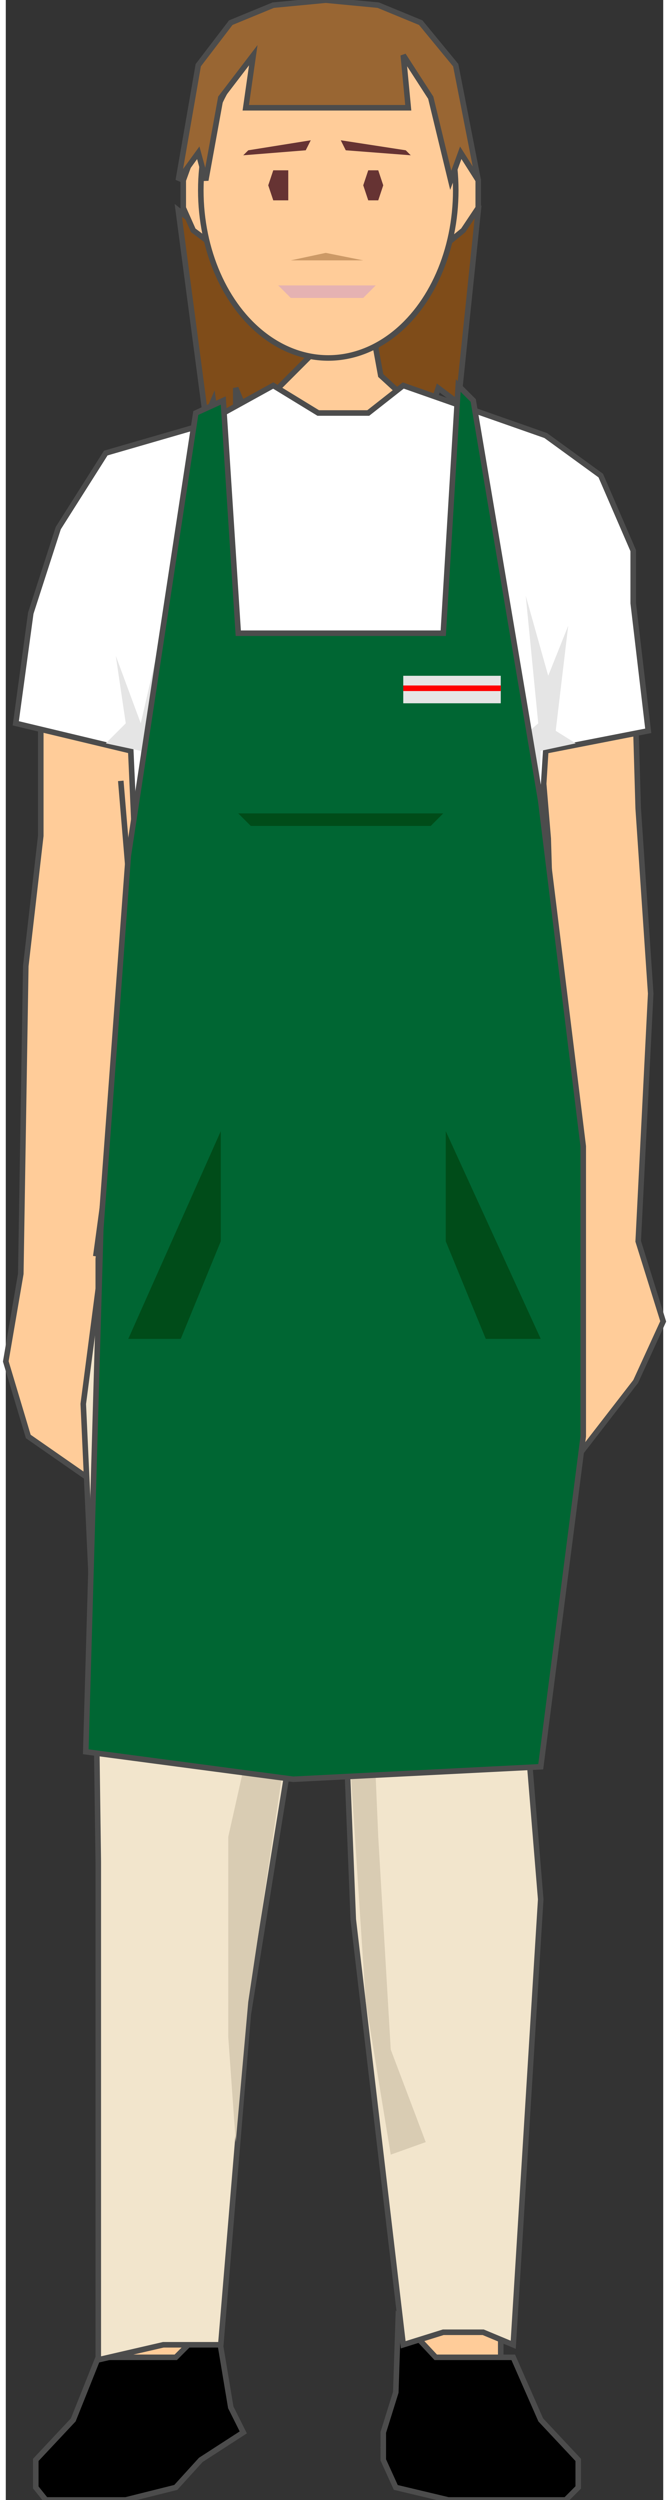 <!DOCTYPE svg PUBLIC "-//W3C//DTD SVG 1.1//EN" "http://www.w3.org/Graphics/SVG/1.1/DTD/svg11.dtd"><svg version="1.1" xmlns="http://www.w3.org/2000/svg" xmlns:xlink="http://www.w3.org/1999/xlink" width="30px" height="112px" viewBox="0 0 29.613 112.5" enable-background="new 0 0 29.613 112.5" xml:space="preserve">
<rect x="0" y="0" width="29.613" height="112.5" fill="#333333" stroke="none"/>
<g id="Group_RightArm">
	<path fill="#FFCC99" stroke="#4C4C4C" stroke-width="0.25" d="M4.954,20.612l-2.14,4.166l-1.238,5.292v7.544L0.901,43.47   L0.676,57.32L0,61.261l1.013,3.378l2.59,1.801l0.451-4.053l0.112-3.49v-2.252l1.688-14.525l1.014-6.306l0.563-7.544" />
	<path fill="none" stroke="#4C4C4C" stroke-width="0.25" d="M5.18,35.138l0.675,8.107L4.054,56.532" />
</g>
<g id="Group_Neck">
	<path fill="#FFCC99" stroke="#4C4C4C" stroke-width="0.25" d="M18.228,18.565l-1.242-3.245h-4.472l-1.366,4.018" />
</g>
<g id="Group_LeftArm">
	<path fill="#FFCC99" stroke="#4C4C4C" stroke-width="0.25" d="M23.533,26.918l0.9,10.81l0.226,7.544l0.9,10.021l0.226,2.928   l-0.226,3.378l0.113,4.054l2.702-3.49l1.238-2.703l-1.126-3.603l0.563-11.147l-0.563-8.332l-0.226-7.77L26.01,21.4l-2.814-1.914" />
</g>
<g id="Group_LeftLeg">
	<path fill="#FFCC99" stroke="#4C4C4C" stroke-width="0.25" d="M14.074,63.4l0.676,1.238l0.563,8.67l1.126,11.035l0.225,8.67   l1.577,12.386l-1.239,4.729l0.563,1.238l2.928,1.126h3.603l1.126-1.126l-2.928-5.292V86.482l1.802-21.394l0.676-5.405" />
</g>
<g id="Group_RightLeg">
	<path fill="#FFCC99" stroke="#4C4C4C" stroke-width="0.25" d="M5.056,61.251l-0.328,6.766L5.18,83.893L4.729,88.51l0.113,17.565   l-1.239,2.815l-1.801,1.801l0.563,1.238h4.729l3.04-2.477l-0.676-3.378v-1.239l-0.676-1.801l2.928-19.818L14.074,63.4" />
</g>
<g id="Group_Shoes">
	<path stroke="#4C4C4C" stroke-width="0.25" d="M25.785,111.93v-1.238l-1.689-1.801l-1.238-2.815h-3.49l-1.689-1.802l-0.112,3.378   l-0.563,1.802v1.238l0.563,1.238l2.364,0.563h5.292L25.785,111.93z" />
	<path stroke="#4C4C4C" stroke-width="0.25" d="M1.351,111.93v-1.238l1.689-1.801l1.126-2.815h3.49l1.802-1.802l0.676,4.054   l0.563,1.126l-1.914,1.238l-1.126,1.238l-2.252,0.563H1.802L1.351,111.93z" />
</g>
<g id="Group_HairBack">
	<path fill="#7F4C19" stroke="#4C4C4C" stroke-width="0.25" d="M21.281,9.465l-0.901,8.67l-0.9-0.676l-0.226,0.676h-1.013   l-1.352-1.239l-0.226-1.239l2.252-4.954L21.281,9.465z" />
	<path fill="#7F4C19" stroke="#4C4C4C" stroke-width="0.25" d="M7.77,9.465l1.238,9.346l0.338-0.788l0.112,0.788h0.9v-1.351   l0.563,1.351l3.828-3.828L7.77,9.465z" />
</g>
<g id="Group_Face">
	<path fill="#FFCC99" stroke="#4C4C4C" stroke-width="0.25" d="M19.367,11.379H9.796l-1.352-1.014l-0.45-1.013V8.114l0.45-1.239   h12.161l0.676,1.239v1.239l-0.676,1.013L19.367,11.379z" />
	<ellipse fill="#FFCC99" stroke="#4C4C4C" stroke-width="0.25" cx="14.526" cy="8.564" rx="5.742" ry="7.544" />
	<path fill="#CC9966" d="M14.412,11.379l1.689,0.337h-3.266L14.412,11.379z" />
	<path fill="#E5B2B2" d="M12.836,13.406l-0.563-0.563h4.391l-0.563,0.563H12.836z" />
	<path fill="#663333" d="M18.016,6.763l-2.928-0.451l0.226,0.451l2.928,0.225L18.016,6.763z" />
	<path fill="#663333" d="M10.922,6.763l2.815-0.451l-0.226,0.451l-2.815,0.225L10.922,6.763z" />
	<path fill="#663333" d="M12.048,9.015h0.676V8.339V7.664h-0.676l-0.226,0.675L12.048,9.015z" />
	<path fill="#663333" d="M16.326,9.015h0.451l0.225-0.676l-0.225-0.675h-0.451l-0.225,0.675L16.326,9.015z" />
</g>
<g id="Group_HairFront">
	<path fill="#996633" stroke="#4C4C4C" stroke-width="0.25" d="M9.008,8.114L8.67,6.875l-0.9,1.239l0.9-5.18l1.464-1.914   l1.914-0.788l2.364-0.225l2.365,0.225l1.914,0.788l1.576,1.914l1.014,5.18l-0.788-1.239l-0.451,1.239l-0.9-3.716l-1.238-1.914   l0.225,2.365H10.81l0.338-2.365L9.684,4.398L9.008,8.114z" />
</g>
<g id="Group_LowerBody">
	<path fill="#F2E5CC" stroke="#4C4C4C" stroke-width="0.25" d="M9.684,105.512h-2.59l-2.928,0.676V83.78l-0.112-8.332L3.49,63.175   l1.352-10.359l1.576-3.829l5.067-0.676l6.305,0.451l5.743,0.112l2.364,8.219l-0.225,9.797l-2.14,11.711l0.563,6.867l-1.238,20.043   l-1.352-0.563h-1.801l-1.802,0.563L15.652,86.37l-0.338-8.444l-1.239-12.725l-1.013,12.161l-2.14,13.286L9.684,105.512z" />
	<path fill="#D9CCB3" d="M14.074,64.752l-1.013,11.034l-2.14,14.3l-0.563,6.306l-0.337-4.729v-9.008l2.477-11.035l0.563-5.291   v-3.717v-2.139l0.563-9.571v9.009l0.45,3.152l2.14-3.717l-0.9,4.842l0.9,5.293l0.563,13.174l0.563,9.571l1.576,4.166l-1.576,0.563   l-1.126-6.869l-0.9-13.736L14.074,64.752z" />
</g>
<g id="Group_UpperBody">
	<path fill="#FFFFFF" stroke="#4C4C4C" stroke-width="0.25" d="M5.63,33.787l-5.18-1.239l0.676-4.955l1.238-3.828l2.14-3.378   l4.278-1.239l3.266-1.801l2.026,1.238h2.252l1.577-1.238l6.418,2.252l2.478,1.801l1.463,3.378v2.365l0.676,5.743l-4.616,0.901   l-0.676,10.697v3.828l0.676,1.915H5.63v-1.352l0.563-2.477L5.63,33.787z" />
	<path fill="#E5E5E5" d="M6.531,33.561l0.676,1.577l4.054,1.239l4.054-1.352l7.094,0.901l1.351,1.464l-0.788-4.054l-4.842,1.351   l-2.702-1.126v-3.152l-0.676,3.378L11.034,34.8L6.531,33.561z" />
	<path fill="#E5E5E5" d="M23.42,26.805l0.563,5.743l-0.9,0.788l0.9,3.829l0.112-3.378l1.577-0.338l-0.901-0.563l0.563-4.729   l-0.901,2.252L23.42,26.805z" />
	<path fill="#E5E5E5" d="M4.954,29.508l0.45,3.04l-0.9,0.901l1.576,0.338l0.112,3.04l1.239-10.134L6.08,32.548L4.954,29.508z" />
</g>
<g id="Group_Tops">
	<path fill="#006633" stroke="#4C4C4C" stroke-width="0.25" d="M3.603,78.826l9.346,1.238l11.147-0.563l1.914-14.863V51.577   l-1.914-15.539l-3.04-18.016l-0.676-0.675l-0.675,11.147h-9.233L9.796,18.022l-1.238,0.563l-3.04,19.93L4.279,55.293L3.603,78.826z   " />
	<path fill="#004C19" d="M24.096,60.247l-4.278-9.346v4.955l1.802,4.391H24.096z" />
	<path fill="#004C19" d="M5.518,60.247l4.166-9.346v4.955l-1.802,4.391H5.518z" />
	<path fill="#004C19" d="M10.472,36.602h9.233l-0.563,0.563h-8.107L10.472,36.602z" />
</g>
<g id="Group_Label">
	<path fill="#E5E5E5" d="M17.904,30.409h4.391v1.238h-4.391V30.409z" />
	<path fill="none" stroke="#FF0000" stroke-width="0.25" d="M17.904,30.971h4.391" />
</g>
</svg>